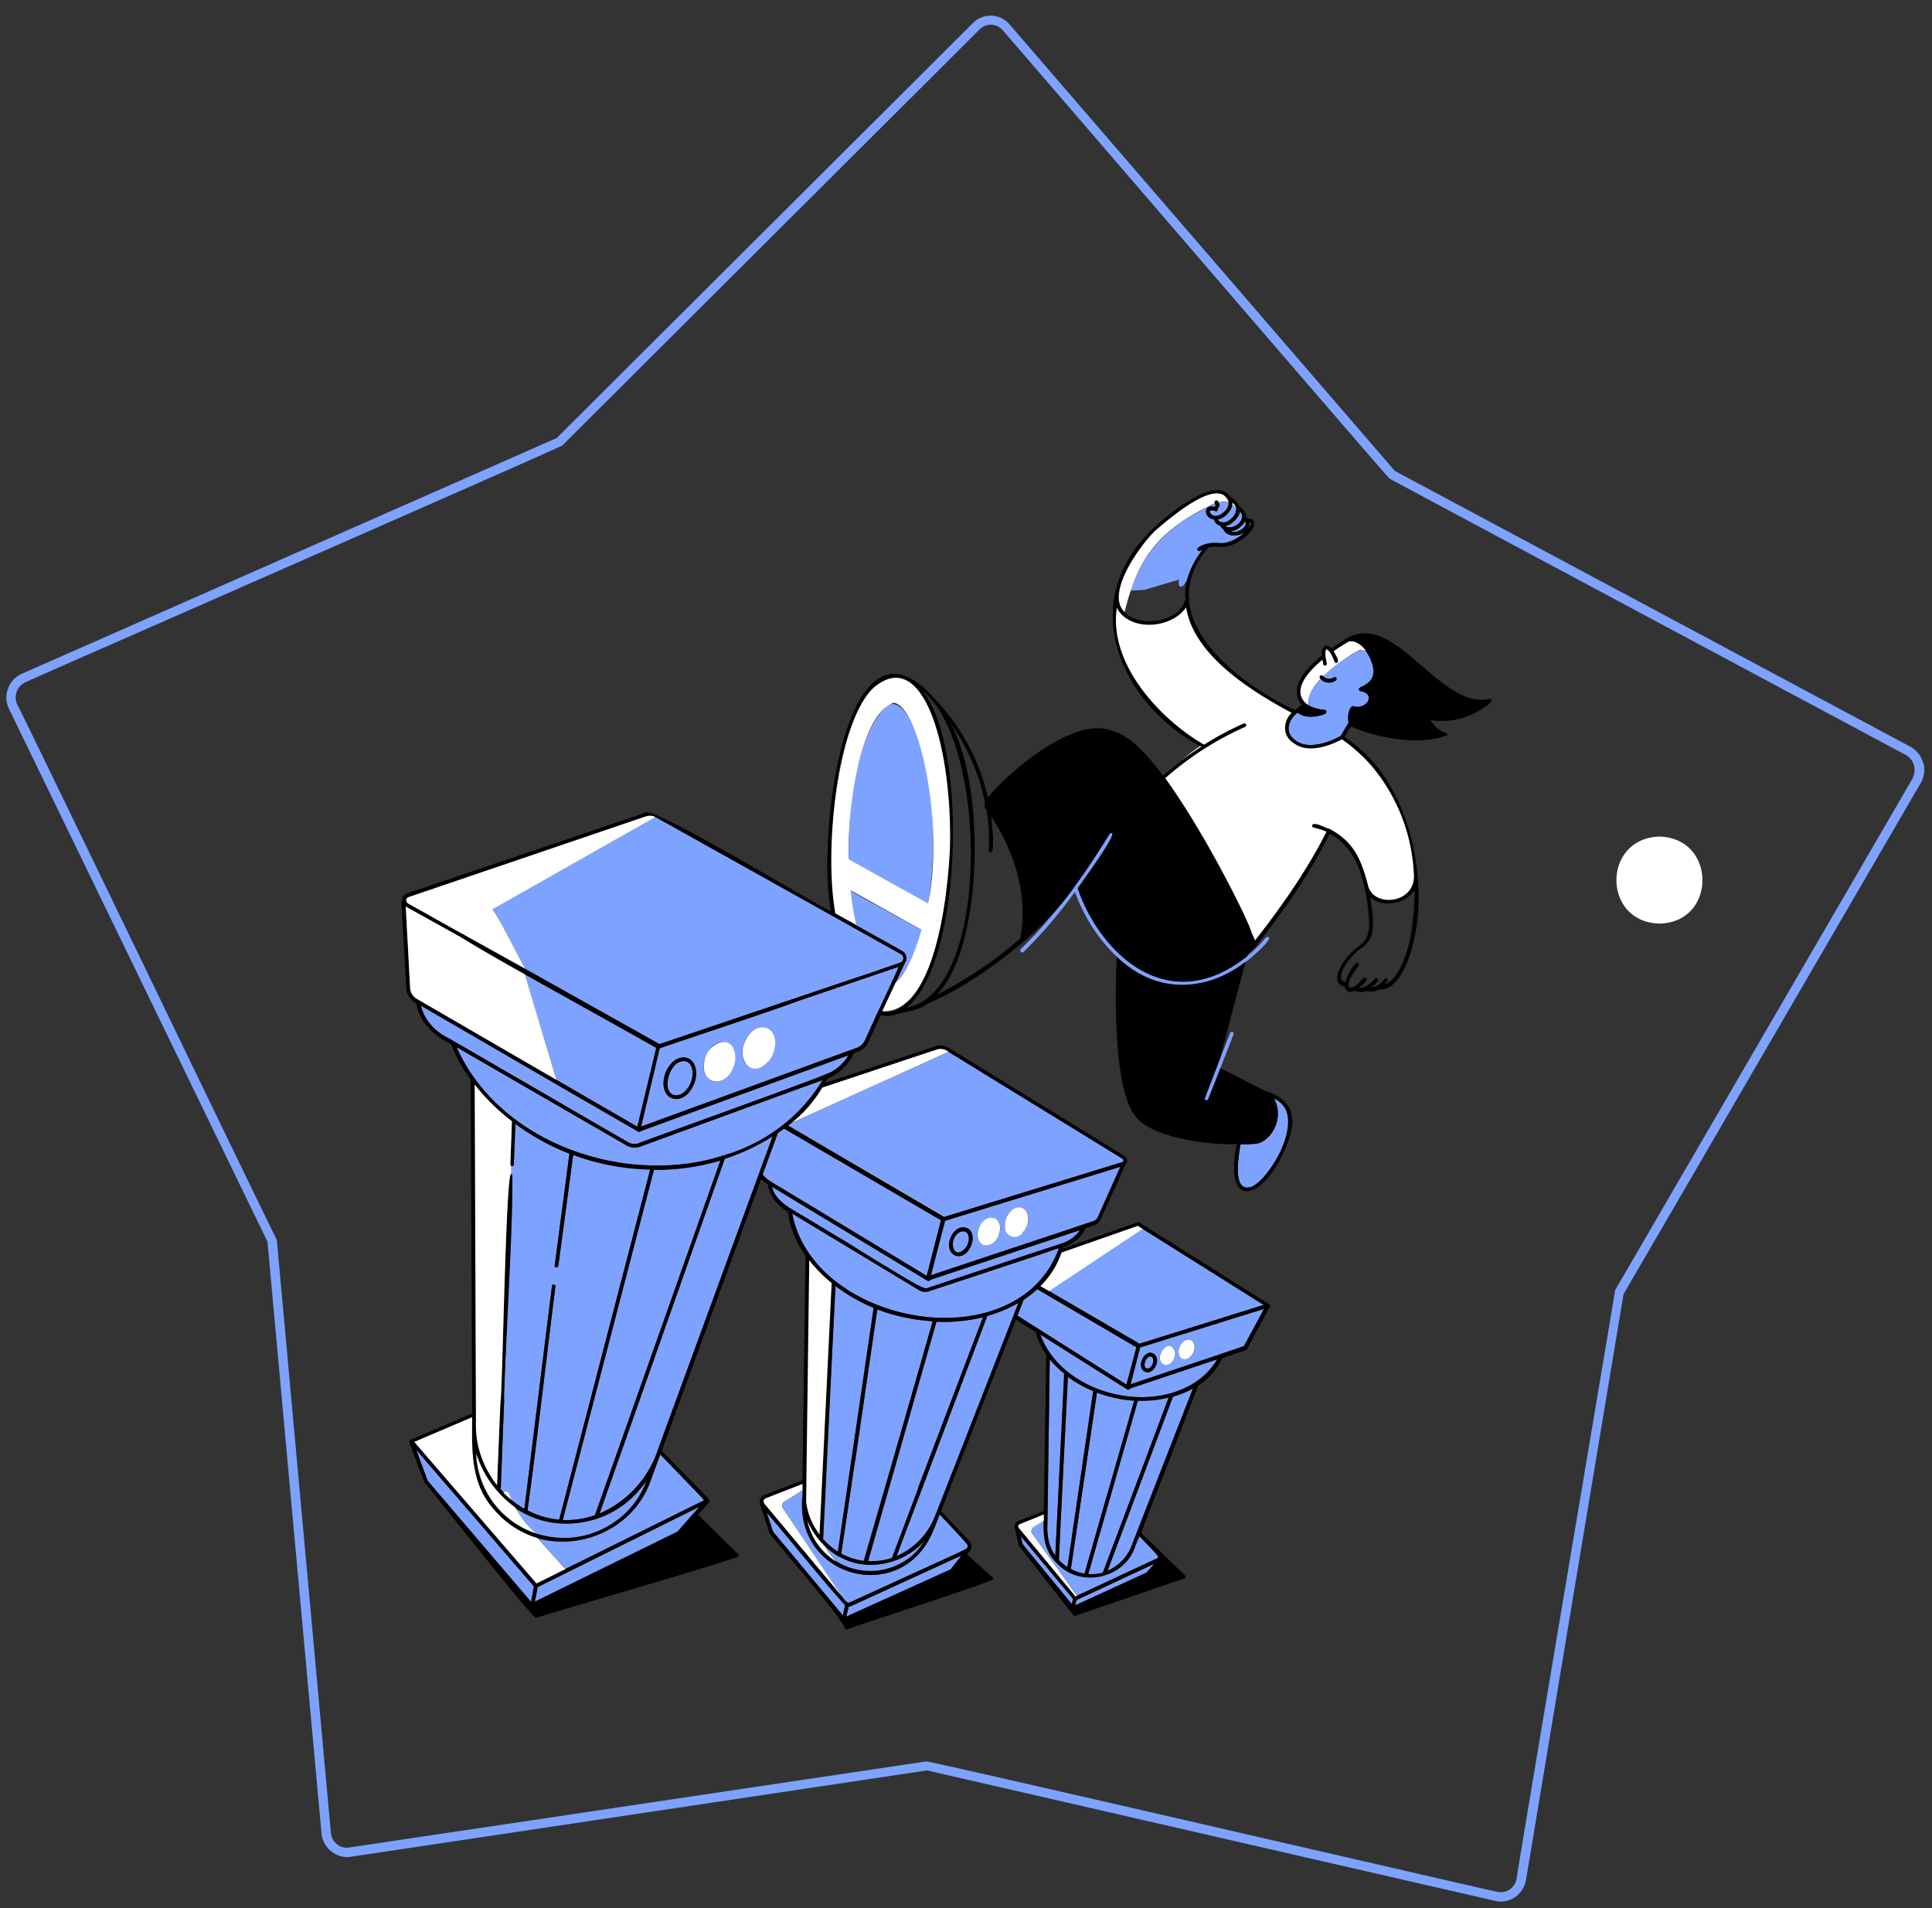 <svg xmlns="http://www.w3.org/2000/svg" data-name="Слой 1" viewBox="0 0 621.9 614.2"><rect x="0" y="0" width="621.9" height="614.2" fill="#333333" stroke="none"/><path fill="none" d="M427.6 266.7v.1a19 19 0 017.4 5.8 18.1 18.1 0 00-7.4-6zM449.5 290.6c-2.9.8-6.5.2-8.4-1.8.3 2.7 1 6 .8 9.4a8.2 8.2 0 01-3.9 7.2c-3.7 2.5-8.8 10.1-5 10.8.6-2 3.1-6.8 4.1-6a.6.6 0 01.1.9c-1.7 2.1-3.8 5.7-3 6.7 1.4.8 3.5-1.6 4.7-2.8a.6.6 0 01.9.8 16.7 16.7 0 01-2.4 2.2c2 .2 3.4-1 5.2-2.8a.6.6 0 01.8 0c.8 1-1.5 2.2-2 2.7a5.8 5.8 0 004.2-2.6.6.6 0 011 .7 10.4 10.4 0 01-1 1c9.4-4.9 9.5-22.8 9.7-30.5a8.4 8.4 0 01-5.8 4zM319 263c.1 1.6 1.5 11-.1 11.5a.6.6 0 01-.6-.6 63.2 63.2 0 00-.7-13c-.9-.8-.5-1.8-.6-2.8a67.5 67.5 0 00-11.4-25.7c12 19.6 10.9 72.9-3.9 87.8a127 127 0 0026.7-18 54.6 54.6 0 00-9.3-39.2zM379.5 186.6l-11.2 3.3-4.4.3a54.2 54.2 0 00-2 6.9c5.2 5.2 18.3 3.2 19.6-4.5a21.2 21.2 0 01.7-6.1l-1.1 1.8s-2.1 2-1.6-1.7z"/><path fill="none" d="M312.6 277.3c1.1-23.4-5.7-45.6-15.8-54.9 14.8 17 13.1 88-5 102a15.1 15.1 0 005-1.8c9.8-6.2 14.5-21.4 15.8-45.3zM415.9 229.5l-.6-.3.5.4z"/><path fill="none" d="M613.6 243l-166.3-89C447 153.7 323 10.5 322.8 9.9a5 5 0 00-7.4-.3c-.5.3-134.3 134-134.8 134.2l-172.4 76a5.2 5.2 0 00-2.8 3 5.3 5.3 0 00.2 4.2L89 398.6c0 .6 17.8 190.7 17.6 191.3a5.2 5.2 0 006 4.8c.5 0 185.8-28 186.3-27.8L482 609a5.2 5.2 0 006.2-4.2c.2-.5 31.3-189 31.7-189.4l95.8-164.8a5.5 5.5 0 00-2.1-7.5zm-133.8-17a23.5 23.5 0 01-19.3 5.7 9 9 0 005 4.2.6.6 0 01.5.6c-8.3 3.6-23 1-31.1-2.8l-2.1 3.5c21.7 13.8 26.7 46.1 22.5 64.5 0 .7-3.4 17.5-11.5 16.7a5.3 5.3 0 01-4 .5 4.2 4.2 0 01-3.7 0c-1.3.7-3.1.2-3.2-1.5-5.9-1 0-10 4.5-13 3.3-2.3 3.1-4.6 3.4-7-1-18.7-6.4-25.8-12.8-29-6.8 13.6-16 26.3-23.5 35.7a.6.6 0 01-.2.4l-2.7 2.8-.1.4a36 36 0 006-6c4.2-1-5.4 7.3-6.5 7.9-.8 2.9-7.7 28.6-8 30.7l3-8a.6.6 0 111.2.3l-4.4 11.2 14.3 7.3c4 1.2 6.6 3 7.9 5.5 1.4 2.6 1.3 6.1-.2 10.3-6.7 19-21.2 24.4-16.7 1.4-9.5.4-28-2.3-32.6-9-8-9.7-6.2-47.4-6-51.3a59.8 59.8 0 01-13.5-20.9c-2 3-18.4 23.7-17.3 18.4a129.7 129.7 0 0012.5-14c-12 13.6-31.3 27-42.5 31.4-2.7 2-6.6 2.7-9.7 3.3a8 8 0 01-5.5.5l-4 8.7c-.9 2-2.7 3-4.6 3.5a16.7 16.7 0 01-8.6 8.2l-.7 1.4 35.7-11.8a4.6 4.6 0 013.9.4l56.7 34.9a1.8 1.8 0 01.3 2.9l-7.9 17.5c-.6 1.8-3.2 2.2-4.8 2.8a12 12 0 01-7.3 6.2l-.1.4 24.1-8.4a.6.6 0 01.5 0l41.8 26.4a.6.6 0 010 1l-7.1 13.4a.6.6 0 01-.4.3l-7.6 2.6a20.9 20.9 0 01-7.7 8.8l-18.4 47.3 14.1 13.8a.6.6 0 01-.2 1l-35 12a.6.6 0 01-.7-.2l-16.5-21c0-.1-1-1-1-1.3l-1.1-5.2a2 2 0 01.9-2.8l8.2-3.3.8-50.2a23.4 23.4 0 01-3.4-7.3l-6.4-4-24 61.6 9.1 9.8c1.4 1.4.2 3-.8 4.2l8.1 7.3a.6.6 0 01.2.6c0 .9-46.5 15.8-46.9 16.2a.6.6 0 01-.7-.3c-.7-3.2-22-27.5-24.3-30.7l-3-9.5a.6.6 0 010-.3 2.3 2.3 0 011.3-2.4l12.4-4.8 1-72.3a32 32 0 01-5.8-14.2 12.6 12.6 0 01-6.5-8.8 7.7 7.7 0 01-2-1.8L213 467l15.2 15.7a.6.6 0 01.1.6c.3 0-3.7 4.2-3.7 4.3l13 12.7a.6.6 0 01.1.6c0 1-64.8 19.5-65.2 20-1 .4-35.2-43.2-35.9-43.4-.1-.2-4.8-13-5-13.2v-.4a.6.6 0 01.4-.5l20-8.4-.5-107.4a50.2 50.2 0 01-6.3-11.4c-5.4-2.6-10.2-7-11.1-13.2a5.6 5.6 0 01-3.3-4.7l-1.6-27.9a.6.6 0 01.3-.5 2.2 2.2 0 011.5-2.2l76.4-25.9c.4-3.9 58.8 31.7 60.1 31.6-4.7-23 4.4-101.7 33.5-68.2a67.3 67.3 0 0117 31.6c4.9-6.3 27.5-27 40.3-21.3 4.8 1 10.4 6.7 16.1 14.2 3.2-2.8 7.9-6.4 12-9.4-25.8-14-40.2-46.1-15.2-70.2.2 0 19.6-18.6 25-9.9a5.2 5.2 0 012.7 2.9 4.5 4.5 0 012.2 3.2 5.2 5.2 0 01.5.7c6.4.4-2.8 10-9.3 9.1a11.4 11.4 0 00-3.3.2c-19.7 23 11.3 44.8 27.9 52.4l2.1-1.8c-4.6-5.6 1.7-11.8 6.5-15.8-.4-2.3 1.1-4.4 3-2.3l3.6-2.3c16.2-12 30.6 22 47.2 18.6a.6.6 0 01.5 1zm54.2 71.3c-18.4-.4-18.4-27.5 0-28 18.5.5 18.5 27.6 0 28z"/><path fill="none" d="M402.4 221.6c-8.3-5.8-18.6-14.7-20.6-26 1.6 11.2 12 20.3 20.6 26z"/><path fill="#7ea2ff" d="M619 245.5a8.3 8.3 0 00-4-5.1l-166-88.8L325 7.9a8 8 0 00-11.8-.5L179.2 141 7 216.9a8.3 8.3 0 00-4.4 4.7 8.4 8.4 0 00.3 6.6l83.2 171.5 17.4 190.5a8.2 8.2 0 003.2 5.8 8 8 0 006.2 1.7l185.5-27.8 182.9 42a8 8 0 006.2-1.1 8.4 8.4 0 003.7-5.6l31.4-188.6L618.3 252a8.4 8.4 0 00.8-6.5zm-3.3 5l-95.8 164.8c0 .6-31.8 188.7-31.7 189.4a5.2 5.2 0 01-6.2 4.3c-.6 0-183.2-42.3-183.8-42l-185.7 27.7a5 5 0 01-4-1 5.3 5.3 0 01-2-3.8L89.1 399.1c-.4-.4-83-171.8-83.5-172.2a5.4 5.4 0 012.6-7.3c.4-.3 172.5-75.7 172.8-76.2l134.4-134a5 5 0 017.4.4c.4.3 124 144.1 124.5 144.3l166.3 89a5.5 5.5 0 012 7.4zM346.5 515l25.1-11.7-2.6 2.9-22.9 10.5zm-18-20.6l16.9 20.2-.4 1.7-15.1-18.4-.7-.9-.6-2.7zm44 6.2a.6.6 0 01-.3 1.1l-25.5 11.9-14.4-20a1.4 1.4 0 01-.4-1c0-.7.7-1 1.2-1.4l2.9-1.8c-.3 4.7.3 9.6 3.7 13.2a.6.6 0 00.3.3c7.5 8.5 22.3 5.2 25.5-5.5l1.3-3 5.7 6.1zm-28.8-57.5a37.5 37.5 0 008.2 4.6l-8.3 56.7a14.2 14.2 0 01-2.8-2.3l3-59zm15.8 7a41.7 41.7 0 005.6.7l-16 55.7a14 14 0 01-4.4-1.5l8.4-56.8a41.2 41.2 0 006.4 1.8zm18-.6a30 30 0 006.5-2.6l-17.7 45.3-.2.6-1.5 3.8a14.6 14.6 0 01-8.1 9zm-35-7.4l-2.8 58.6a14.8 14.8 0 01-2.5-9.9l.7-53.3a31.2 31.2 0 004.7 4.6zm14.5 41l.2-.7 9-31.6a35.9 35.9 0 0010-1L355 506.3a13.8 13.8 0 01-4.7.5zm31.4-44.5l3.4-1.1c-12.5 20.4-49.2 13.6-57-8l3.2 2 24.8 15.7a.6.6 0 001-.3zM333 427l-5.5-3.5 2-5.1a33.1 33.1 0 004.4-3.4l31.9 18.7-3.2 12zm61-1.6l-27 8.4-3.1 12 36.5-12.4 6.5-12-12.4 3.8zm-22 14.2c-1.5 3.8-6.1 2-4.4-2 1.8-4 6.2-1.8 4.5 2zm6-2.3c-1.7 3.8-6 1.8-4.3-2 1.7-3.7 6-1.8 4.3 2zm6.2-2c-1.7 4-6.2 2-4.5-2 1.8-3.9 6.2-1.8 4.5 2zm-13 2.3c.2 1.2-.8 3.2-2.2 2.9-1.8-.9 1.2-6 2.2-3zM348.8 422l-11.2-6.5 30.2-20 39 24.5-40 12.5zM272 516.8a.5.5 0 000 .1l-.7 3.1-22.5-27-2-6.1c7.5 8.7 17.6 21.4 25.3 29.9zm2.1.1l35.4-16.2-3.5 4.5-33.6 15.2.8-3.3a2.3 2.3 0 001-.2zm37.1-20c1.1 1.5-.8 2-1.9 2.5l-.5.3-35.2 16.1a1 1 0 01-1.3-.3l-1.7-2-18.3-27.6a1.8 1.8 0 01.6-2.8l5.4-3.4v1.5c-3 27 32.6 36.2 42.3 11 .4-.7 1.5-3.9 1.9-4.7zM269 414a54.3 54.3 0 0012.3 7l-11.5 78.5a20.6 20.6 0 01-4.8-4.1c1-19 2.9-62.1 4-81.4zm59 5.4L301 488a23.1 23.1 0 01-12.4 12.9l29.2-77.3a42.7 42.7 0 0010-4.2zm-60 81.9a22.4 22.4 0 01-2.3-3.5 21.7 21.7 0 004 3 .6.6 0 00.6.3c8.9 5.1 20.8 2.4 27.4-5.2-5.5 9.8-21.6 13.7-29.7 5.4zm22-7l-2.8 7.2a20.4 20.4 0 01-7.7 1l22-77.1a52.6 52.6 0 0015-1.4zm-14.7-23.9l.1-.7 7-48.2a60.2 60.2 0 0018 3.8L278 502.4a20.5 20.5 0 01-7.3-2.3l4.4-29.7zm41.7-47.8c-23.8 6.3-56.6-5.9-62-31.9l40.8 24.6a3.8 3.8 0 003.3.4l34.8-11.5 7-2.4c-3 10.9-13.4 18-23.9 20.8zM299.4 412l48.2-16c-2.5 4.1-8.4 5-12.5 6.5l-.8.2-35.7 11.9a2.6 2.6 0 01-2.3-.3l-35.6-21.5c-4.4-2.9-10.9-5.3-12.2-10.8l12.2 7.4 37.9 22.9a.6.6 0 00.8-.3zm-52.5-32.4a6.5 6.5 0 01-1.4-1.6l4.9-13.3 2-1.4 50.5 29.5-4.6 17.9c-14.4-8.7-37.4-22.5-51.4-31.1zm59.6 28.6l35.2-11.7L352 393a2.3 2.3 0 001.3-1.2l7.3-16.3-56.4 17.4v.3l-4.6 17.2h.4zm6-7c-2.6 5.8-9 2.8-6.4-3 2.4-5.5 9-3 6.4 3zm8.8-3.3c-2.8 6-8.8 2.2-5.9-3.3 3-5.2 8.3-1.8 6 3.3zm2.7-6c2.5-5.8 9-2.9 6.4 3-2.6 5.7-8.9 2.7-6.4-3zm-12.2 7.5a4.8 4.8 0 01-2.6 3.6c-2.5 1-3-2.8-2-4.5 1.4-3 5.2-3 4.6 1zm-56.9-38l50.5-22.8 56 34.4a.6.6 0 01-.2 1.1l-57 17.6-50.4-29.4 1.1-1zm109.9-181.5a64.5 64.5 0 00-3.3 6.7 38 38 0 013.3-6.7zm26.5-15.3a.6.6 0 00.7-.8c.3-.5.9-1.4.2-2a6.1 6.1 0 013.3 0c0 3-4.1 5.2-5.4 3.9-1.6-1.3-.5-1.8 1.2-1.1zm6.5 2.6a5.2 5.2 0 001.3-2.4 2.2 2.2 0 01.8 1.4c-.1 2.8-4.2 4.4-5.5 3.1a5.6 5.6 0 003.4-2.1zm-2.4-2.1a5.2 5.2 0 001.2-2.5 4.2 4.2 0 011.3 1.6v-.1c.2 1.9-3.2 4.6-4.4 4a.6.6 0 00-.3 0 1.5 1.5 0 01-1.2-.9 5.7 5.7 0 003.4-2.1zm-31.5 25c5.1-13.8 12.2-21 27.2-28a3.3 3.3 0 00.2.5l-.3.6c-3.8-1-3.6 3.6-.2 4a2.5 2.5 0 002 2 2.3 2.3 0 001 1.2c1.5 3.7 9 1.8 8.4-2.3 1.8 1.1-5 7.4-9.8 6.7-4.6-.4-6.7 1.5-6.8 1.6a.6.6 0 00.4 1c.5 0 .3-.2 1.2-.6a27.7 27.7 0 00-5 9.7l-1.1 1.8s-2.1 2-1.6-1.7l-11.2 3.3zm35.8-20.9a5.3 5.3 0 001-1.5c1.4 2.3-3.4 4.3-4.5 3.3a5.3 5.3 0 003.5-1.8zm14.2 188c5.2 12.5-20.5 42.9-14.6 11.2 2.6 0 4.4-.2 4.6-.2 5-.3 9.8-8 6.2-14.6a8.7 8.7 0 013.8 3.5zm-122.1-48.5a2.7 2.7 0 00-1.4-2.6l-13.9-7.7-1-.6a98.6 98.6 0 01-1.8-11.1h.1l1.4.9 21.4 11.8a36.4 36.4 0 01-8.3 17c.4-1.2 3.3-6.6 3.5-7.7zm-18.6-32c-.3-15.1 2-40 12.4-49.6 7-4.1 15.6 19.2 14.7 48.3a121 121 0 01-1.6 15.5zm55.4 29.6a.6.6 0 010-.8 148 148 0 0017-19.9.6.6 0 01.3-.3c3.8-5.2 7.7-11.1 11.3-17 4.6-2.6-10 17-10.3 17.6 7 20.5 29 42.3 54.6 21.8a36 36 0 006-6c4.2-1-5.4 7.3-6.5 7.9-25.2 19-47.3-1.3-55-22.5a144.1 144.1 0 01-16.5 19.3.6.6 0 01-.9 0zm68.6 26.3l-8.3 21.4a.6.6 0 01-1.1-.5l5.1-13.2 3.2-8a.6.6 0 011 .3zm42.5-123c3.4 5 3.5 9.8-2 11.8a.6.6 0 00.3 1.1c.8 0 2.8 1 2.6 2.1 0 2.6-3.5 3.3-4.9 2.7-1.7 0-2 4-1.6 5.3l-2.5 4.3c-3 1.7-10.3 4.7-14.5 1.5-4-2.8-2-7.1.6-9 2.5 2 6.2 1.4 9 .4h-.4c.8 0 .9-1.3 0-1.3a13 13 0 01-5-1.5c-.5-2.8 1.3-5.7 3.8-8.4a3.8 3.8 0 004.9.5.6.6 0 00-.7-1 2.7 2.7 0 01-3.4-.4 59.6 59.6 0 0111.7-8.4zm-10.8 30l1-.5a9.6 9.6 0 01-1 .5zm-295 227l37.9 44-.9 5-33.3-39zM223 486l2.1-1-7.1 8-46 22.6.9-4.7 49-24.3zm3-3.8l.6.7L182 505l-9-10a30 30 0 0037-19.9.6.6 0 00.1-.2l2.5-6.8zM246.8 371l-35.3 96.5a34 34 0 01-18.5 19.7L233.3 373a68 68 0 0015.4-7.2l-1.9 5.2zm-77.6 119.4a28.8 28.8 0 01-3.5-5.2c13.5 10 33.2 5 42.4-8.5-4.8 13.9-22 22-35.7 17a26.3 26.3 0 01-3.2-3.3zm26-13.1l-3.7 10.4a28.2 28.2 0 01-10.3 1.6l29.3-112.8a72.5 72.5 0 0021.4-3l-36.7 103.8zm-33-26.8l2.8-72a.6.6 0 00-.6-.6v-2.7a.6.6 0 001-.5l.5-13a76 76 0 0017.4 9.6l-4.7 35.7a.6.6 0 101.2.2l4.7-35.5a76.3 76.3 0 0024.8 4.7L180 489.2a28 28 0 01-10.2-3c3-21.7 6.2-50.2 9-72.2a.6.6 0 00-1.1-.2l-8.9 71.9a28 28 0 01-4.1-2.8c-.6-1.4-1-3.6-2.6-2.5l-1-1.2a.6.6 0 00.1-.4l.4-9.1.7-19.2zm70.2-78.5c-31.1 10.2-71.7-4.1-85.5-35l54.7 31.7a5.3 5.3 0 004.4.4l47.9-17.5 10.8-3.9a54.3 54.3 0 01-32.3 24.3zm-97-48.3l49.2 28.5 20.9 12.1a.6.6 0 00.8-.2l66.8-24.4c-3.1 6.1-12.2 7.9-18 10.2l-.7.3-48.8 17.8a4 4 0 01-3.4-.3l-50-29-7.6-4.4c-4.4-2.1-8-5.8-9.1-10.6zm75.8 13.6l-6.1 25.4-26-15.1-10.3-34zm-4.5 25.2l69-25.2a4.6 4.6 0 002.7-2.4l4-8.6.2-.5 6.7-14.6-33.2 11.3c-3.1 1.4-41.8 14.2-43.7 15l-6 25.2zm16.7-13.5c-1.3 3-4 5.7-7.2 4.5-4.6-1.8-2.4-11.3 2.2-12.8 4.7-1.7 7 3.7 5 8.4zm12.5-5.3c-3.4 8-12 4.5-8.7-3.8 3.4-8.1 12-4.2 8.7 3.8zm12.8-4.4c-3.6 8.4-12.4 4.5-9-4 3.3-8 12.4-5 9 4zm-26.4 9.3c-1 2.4-3.2 4.6-5.6 3.8-3.6-1.4-1.4-9.5 2.2-10.6 3.6-1.3 5 3.1 3.4 6.8zm-63.9-56L211 263l79 44.1a1.5 1.5 0 01-.3 2.8l-8.6 3-11.4 3.8-57.4 19.4-43.3-24.3c-2.5-4.6-8.2-16.1-10.5-19.1z"/><path d="M372.1 436.6c-2.7-4-7 3.4-3.5 5 2.5 1 4.7-2.9 3.5-5zm-1 2.4c-1 2.5-3.5 1.8-2.4-1 1-2.2 3.2-1.5 2.4 1zm-59.9-43.7c-4.4-1.7-8 6.6-3.9 8.8 4.6 1.9 8-7 4-8.8zm.6 4.1a4.8 4.8 0 01-2.6 3.6c-2.5 1-3-2.8-2-4.5 1.4-3 5.2-3 4.6 1zm95.3-48.3l-14.3-7.3c0 .3-3.7 9.6-4 10.2a.6.6 0 01-1-.4l3.5-9.1 1.6-4.2c.4-2 7.3-27.9 8-30.7-13.3 10.4-30.2 9.8-41.4-1.6-.2 4-2 41.6 6 51.3 4.7 6.7 23.2 9.4 32.6 9-4.5 23 10 17.6 16.7-1.4 2.9-8 .5-13.3-7.7-15.8zm-4.6 31c-5.8 1.6-3.8-9.7-3.2-13.7 2.6 0 4.4-.2 4.7-.2 4.8-.3 9.7-8 6.1-14.6 11.7 5.3-2 26.9-7.6 28.6zm77.3-156a.6.6 0 00-.5-1.1c-16.6 3.4-31-30.5-47.2-18.6l-3.5 2.3c-2-2-3.5 0-3.1 2.3-4.8 4-11 10.2-6.5 15.8l-2.1 1.8c-16.6-7.6-47.6-29.5-27.9-52.4a11.4 11.4 0 013.3-.2c6.5 1 15.7-8.7 9.3-9.1a5.2 5.2 0 00-.5-.7 4.5 4.5 0 00-2.2-3.2 5.2 5.2 0 00-2.8-2.9c-5.3-8.7-24.7 9.9-24.9 10-25.2 24-10.4 56.5 15.5 70.3a103 103 0 00-12.3 9.3c-5.7-7.6-11.4-13.3-16.1-14.3-12.8-5.7-35.4 15-40.3 21.3a67.3 67.3 0 00-17-31.6c-29.1-33.4-38.2 45.2-33.5 68.2-1.6 0-59.5-35.4-60-31.6L131 287.6a2.2 2.2 0 00-1.5 2.2.6.6 0 00-.3.5l1.6 27.9a5.6 5.6 0 003.2 4.7c1 6.2 5.8 10.6 11.2 13.2a50.2 50.2 0 006.3 11.4L152 455l-19.9 8.5a.6.6 0 00-.3.4v.5c0 .1 4.8 13 5 13 .6.3 34.8 44 35.8 43.4.4-.4 65.2-19 65.2-19.9a.6.6 0 00-.1-.5l-13-12.8c0-.1 4-4.3 3.7-4.3a.6.6 0 00-.1-.6L213 467l32-87.5a7.7 7.7 0 002.1 1.7 12.6 12.6 0 006.5 8.8 32 32 0 005.7 14.2l-1 72.3-12.3 4.8a2.3 2.3 0 00-1.4 2.4.6.6 0 000 .4l3.1 9.4c2.4 3.3 23.5 27.4 24.3 30.8a.6.6 0 00.7.2c.4-.4 47-15.3 47-16.2a.6.6 0 00-.3-.6l-8.1-7.3c1-1.2 2.2-2.7.8-4.2l-9.2-9.8 24.1-61.6 6.4 4a23.4 23.4 0 003.4 7.3l-.8 50.3-8.2 3.2a2 2 0 00-1 2.8l1.2 5.3 1 1.2 16.5 21a.6.6 0 00.7.2l35-12a.6.6 0 00.2-1l-14.1-13.7 18.4-47.4a20.9 20.9 0 007.7-8.8l7.6-2.6a.6.6 0 00.4-.3l7.2-13.4a.6.6 0 000-1l-41.9-26.4a.6.6 0 00-.5 0l-24.1 8.4v-.4a12 12 0 007.4-6.2c1.6-.6 4.2-1 4.8-2.8l7.9-17.5a1.8 1.8 0 00-.3-2.9l-56.7-34.9a4.6 4.6 0 00-4-.4l-35.6 11.8.7-1.4a16.7 16.7 0 008.6-8.2c1.9-.6 3.7-1.5 4.6-3.5l4-8.7a8 8 0 005.5-.5c3.2-.7 7-1.2 9.7-3.3 12.8-5.1 36-21.3 47-37.3a.6.6 0 01.2-.3c3.8-5.2 7.7-11.1 11.3-17 4.6-2.6-10 17-10.3 17.6 7 20.5 29 42.3 54.6 21.8v-.4l2.8-2.8a.6.6 0 00.2-.4c7.5-9.4 16.7-22.1 23.5-35.8 6.4 3.3 11.7 10.4 12.8 29.2-.3 2.3-.2 4.6-3.4 7-4.4 2.9-10.4 11.8-4.5 13 0 1.6 1.9 2.1 3.2 1.3a4.2 4.2 0 003.6.1 5.3 5.3 0 004.1-.5c8.1.8 11.4-16 11.5-16.7 4.2-18.3-.9-50.7-22.5-64.5l2-3.5c8.3 3.8 22.8 6.4 31.1 2.8a.6.6 0 00-.4-.6 9 9 0 01-5-4.2 23.5 23.5 0 0019.3-5.7zm-48 10.4l-.3.4c-2.8 1.7-10.2 4.7-14.4 1.5-4.1-2.8-2-7.1.6-9 2.5 2 6.2 1.4 8.9.4h-.3c.8 0 .9-1.2 0-1.3-11.5-1-8.4-10.2-.6-16 .3 1 0 2 1 2a.6.6 0 00.4-.7c-.2-1.5-.8-3.5-.2-4.7 1.5.6 2 2.6 2.7 4a.6.6 0 00.8.4c1-.6-.5-2.5-1-3.8a67 67 0 014.8-3c4.8-1 8.4 7.1 7.9 10.3-.3 2-2.1 3.3-4 4.1l-.4.3a.6.6 0 00.3 1.1c5.4 1 1.3 6.3-2.3 4.8-1.7 0-2 4-1.6 5.3zm-52.2-40c-4.2 4-13.2 5-17.6.6-6.4-6.2 5.3-21.9 10-26.2 1.8-1.8 16.6-14.3 21.7-11.6 2 1.5 2.4 3 .8 5-2.4 2.8-5 1.9-5.1.2 0-.2.9-.4 1.9 0a.6.6 0 00.7-.7c.1-.3.8-1 .5-1.6a3.7 3.7 0 01-.4-.6.6.6 0 00-1.1.3 3.3 3.3 0 00.3.7l-.3.6c-3.8-1-3.6 3.6-.2 4a2.5 2.5 0 002 2 2.3 2.3 0 001 1.2c1.5 3.7 9 1.8 8.4-2.3 1.8 1.1-5 7.4-9.8 6.7-4.6-.4-6.7 1.5-6.8 1.6a.6.6 0 00.4 1c.5 0 .3-.2 1.2-.6-3.8 5-5.9 9.9-5.7 15.8a5.5 5.5 0 01-2 3.8zm17-34a3.4 3.4 0 000-.6c3.4 2.2-.8 6.7-3 6.2a.6.6 0 00-.4 0 1.5 1.5 0 01-1.2-.9c1.6 0 4.5-2.7 4.6-4.6zm4.2 5.2c1.3 2.3-3.5 4.3-4.6 3.3 1.3 0 3.9-1.6 4.6-3.3zm-1-1.5c0 2.8-4.1 4.4-5.4 3.1 1.5 0 4.5-2.6 4.7-4.6a2.5 2.5 0 01.8 1.5zM284 325.6l4.3-9.2 2.8-6.2a2.7 2.7 0 00-.7-4.1l-21.5-12c-3.3-22.2-.5-72.3 19.3-76 23.5 2.5 21.6 91.2 3.4 104.9-2.1 2-4.8 3.3-7.6 2.6zm-1.7.7l-3.9 8.6a4.6 4.6 0 01-2.6 2.4l-17.8 6.5-51.7 18.9 6-25.3c2-.7 40.8-13.6 43.8-14.9l33.2-11.3c-2 4.7-4.8 10.6-7 15.1zm-15.3 19c-8 3.5-52.3 19.2-61.4 22.7a4 4 0 01-3.4-.3l-22.8-13.2-26.7-15.5-1.2-.7-6.9-4c-4.4-2.1-8-5.8-9.1-10.6l49 28.5 21 12.1a.6.6 0 00.7-.2l66.9-24.4a15.5 15.5 0 01-6 5.7zm38.3-6.7l56 34.4a.6.6 0 01-.1 1.1L304 391.7l-50.3-29.4a43.4 43.4 0 0011-12.2l37-12.3a4 4 0 013.7.8zm37.2 61.4l-43.9 14.6c-.8 1.9-27.7-16.1-28.7-16.3l-10.4-6.3c-4-2.5-9.9-5-11-10l12.2 7.4 37.9 22.9a.6.6 0 00.8-.3l48.2-16a11 11 0 01-5.1 4zm64.3 20.1l-40 12.5-31.9-18.6a27.3 27.3 0 006.8-10.8l24.6-8.6 1.5 1zm-20.3 23.7c-16.1 12.1-44.5 5-51.6-14.2l3.1 2 24.9 15.7a.6.6 0 00.8-.3l28.1-9.4a19.6 19.6 0 01-5.3 6.3zm-49.3 42l.7-48.2a31.2 31.2 0 004.7 4.6l-2.9 58.6c-3.3-4.3-2.5-10-2.5-15zm24.6 2.4l-6.8 18a13.8 13.8 0 01-4.7.5l16-55.8a35.9 35.9 0 009.9-1L362 487.7zm-33.6 2.5a3.8 3.8 0 01.4-.2l7.4-3c-.2 5.5-.4 10.8 3.7 15.2a.6.6 0 00.3.3c7.5 8.5 22.3 5.2 25.5-5.5l1.3-3c.2.4 6.5 6.5 6 6.8a.7.7 0 01-.6.5l-25.5 11.9-.4.2-18.3-22a.8.8 0 01.2-1.2zm13 4l2.5-51.5a37.5 37.5 0 008.2 4.6l-8.3 56.7a14.2 14.2 0 01-2.7-2.3l.3-7.4zm14.9-12.6l-7 24.5a14 14 0 01-4.4-1.5l8.4-56.8a41.5 41.5 0 0012 2.6l-8.8 30.6zm-9.6 33l25.1-11.7-2.6 2.9-22.9 10.5zm-18-20.7l16.9 20.3-.4 1.7-15.1-18.4-.7-.9zm37.8-2l-1.7 4.3a14.6 14.6 0 01-8.1 9l21.1-56.1a30 30 0 006.4-2.6l-17.7 45.4zm-38.8-68.9l2-5.1a33.1 33.1 0 004.4-3.4l31.9 18.7-3.2 12zm-1.5.5l-24.2 62-.8 2a23.1 23.1 0 01-12.4 12.9l29.2-77.3a42.7 42.7 0 0010-4.2zm-14.5 73.8a1.3 1.3 0 01-1 1l-1.7.9-35.2 16.1c-1.1.7-2.3-1.8-3-2.3-3.3-4.2-13.6-16.3-16.8-20.2l-7.1-8.5c-.4-.5-1.1-1-.9-1.7-.7-.8 12.4-5.1 12.6-5.5v3.6c-3.2 27 32.5 36.2 42.2 11 .4-.7 1.5-3.9 1.9-4.7 0 .3 10 10.1 9 10.3zm-62.7-4.9l-2-6c7.5 8.7 17.6 21.4 25.3 29.9a.5.5 0 00-.1.1l-.7 3.1-22.5-27zm46.7-13.7l-8.4 22.3a20.4 20.4 0 01-7.7 1l22-77a52.6 52.6 0 0015-1.5l-21 55.2zm-36-2.7l1-70.8a44.6 44.6 0 007.2 7.3l-3.9 81a21.6 21.6 0 01-4.3-10.5v-7zm27.8-6l-9.2 32a20.5 20.5 0 01-7.3-2.4c3-19.5 8.6-58.6 11.6-78.6a60.2 60.2 0 0017.8 3.8l-12.7 44.5zm-13.3-.3l-4.3 29.3a20.6 20.6 0 01-4.8-4.1l4-81.5a54.4 54.4 0 0012.3 7.1zm23.6 25.7c-9.3 15.8-34 11.6-37.7-6.3a24 24 0 009.8 11.3.6.6 0 00.5.2c8.9 5.1 20.8 2.4 27.4-5.2zm-24.4 21.3a2.3 2.3 0 001-.3l35.3-16.2-3.5 4.5-33.6 15.2zM392.5 436l-28.6 9.6 3.1-11.9 39.9-12.4-6.5 12zm-51.8-33.8c-13.8 36.4-79 24.3-85.7-11.6l40.7 24.6a3.8 3.8 0 003.3.4l34.8-11.5 7-2.4-.1.5zM245.5 378l4.9-13.3 2-1.4 50.5 29.5-4.6 17.9-38.8-23.5-6-3.6c-1.9-1.3-6.7-3.5-8-5.6zm-1.3.1L212 466l-.5 1.5a34 34 0 01-18.5 19.7L233.3 373a68 68 0 0015.4-7.2zM226.7 483l-54.1 26.8L134 465l-.7-.9.8-.3 17.8-7.6c-.1 10.5-.6 21.3 7 29.7 14.6 18 44.6 11.3 51-10.7a.6.6 0 00.1-.2l2.5-6.8 13.6 14zm-24.3-26l-10.9 30.8a28.2 28.2 0 01-10.4 1.5l29.4-112.7a72.5 72.5 0 0021.4-3l-29.5 83.4zm3.5 22.5l2.2-2.7c-11.3 28.6-53.4 22-54.9-8.8a30.4 30.4 0 0052.7 11.5zm-53.2-130.3a65 65 0 0012 11.8l-.5 13.8a.6.6 0 00.6.6.6.6 0 00.6-.6l.5-13a76 76 0 0017.4 9.6l-4.7 35.7a.6.6 0 101.1.2l4.8-35.5a76.3 76.3 0 0024.8 4.7L180 489.2a28 28 0 01-10.2-3c3-21.7 6.2-50.2 9-72.2a.6.6 0 00-1.1-.2l-8.9 71.9a28.8 28.8 0 01-7.8-6.5.6.6 0 00.2-.4l.3-8.3.2-5.6.6-14.4c-.6-.6 4-72.7 2.2-72.6-1.7-.2-2.8 72.6-3.4 73.1l-.5 12-.6 15a30.3 30.3 0 01-6.8-19.7V455l-.3-105.9zM134 466.7l37.9 44-.9 5-33.3-39zm89.4 20.4l-5.2 6-46 22.5.9-4.7 49.5-24.6 2.7-1.3zm119.6-91l-43.3 14.4 4.4-17.2.1-.3 56.5-17.4-7.3 16.3a2.3 2.3 0 01-1.4 1.2zm-79-47c-26.5 40.8-97.8 31.4-117-12l54.7 31.6a5.3 5.3 0 004.4.4l47.9-17.5 10.8-3.9-.8 1.4zm-52.8-86l78.7 44a1.5 1.5 0 01-.2 2.8l-8.6 3-11.4 3.8-57.4 19.4-65.3-36.5-15.7-8.8a1.1 1.1 0 01-.5-.7 1.1 1.1 0 01.7-1.4l76.4-25.9a4 4 0 013.3.4zm-80.6 28.7c3.3 2 16 8.8 19 10.7 16 9.5 45.2 25.4 61.7 34.8l-6.1 25.4-70-40.5c-1.6-.8-3-2.2-3.1-4zM293.1 324l-1.3.3c18.1-14 19.8-85 5-102 19.8 15.1 22.1 87 0 100.2a13.2 13.2 0 01-3.7 1.5zm8.6-4c14.8-14.9 15.8-68 3.9-87.7a67.5 67.5 0 0111.4 25.7c.1 1-.3 2 .6 2.8a63.2 63.2 0 01.7 13 .6.6 0 00.6.6c1.6-.4.2-10 .2-11.5 4 6 12.7 21.4 9.3 39.2a127 127 0 01-26.7 18zm125.9-53.3c-1.2-.3-4.6-2.3-5.2-1a.6.6 0 00.4.7 26.7 26.7 0 014.1 1.3c-6.6 13.2-15.8 26-23 35l-1-2.7c-.5-2.4-14.1-30.5-27.8-49.5a99.8 99.8 0 0125.7-16.5.6.6 0 10-.5-1 97.1 97.1 0 00-12.7 6.7c-12.1-6.8-31-24.7-28-44 4 7.8 17.7 6.7 22.2-.2 3 16 22.2 28 34 33.9-2.5 2-3.6 7.2.6 9.8 4.7 3.4 11.3 1 15.6-1.2a57.3 57.3 0 0123.1 43.3c.8 9.4-12.4 11-14.6 4.2-2.2-9.3-5.6-15.3-13-18.8zm26.5 34.7c0 .1-2.6 13.8-8.5 15.5.3-.4 1.5-1.2.8-1.9a.6.6 0 00-.8.2 5.8 5.8 0 01-4.2 2.6c.5-.5 2.8-1.8 2-2.8a.6.6 0 00-.8 0c-1.8 2-3.2 3.1-5.2 3a16.7 16.7 0 002.4-2.3.6.6 0 00-1-.8c-1 1.2-3.2 3.6-4.5 2.8-.9-1 1.2-4.6 3-6.7a.6.6 0 00-.2-.9c-1-.8-3.5 4-4 6-4-.7 1.2-8.3 5-10.8a8.2 8.2 0 003.8-7.2c.2-3.3-.5-6.7-.8-9.4 3.6 3.8 12 2.2 14.2-2.3a91.7 91.7 0 01-1.2 15zm-24-83.2a.6.6 0 01-.1.8 3.8 3.8 0 01-5-.5c-.7-.5.2-1.6.8-1a2.7 2.7 0 003.5.6.6.6 0 01.8 0zM221.5 340.7c-3-1.2-5.9 1.4-7.2 4.4-3.4 9 5.7 12 9 4 1.5-3.6.7-7.4-1.8-8.4zm.8 7.9c-1 2.4-3.2 4.6-5.6 3.8-3.6-1.4-1.4-9.5 2.2-10.6 3.6-1.3 5 3.1 3.4 6.8z"/><path fill="#fff" d="M332.3 493.7l14.4 20-.5.2-18.2-22a1 1 0 01-.2-.8c0-.3.5-.5.8-.6l7.4-3v2l-2.9 1.8c-.9.4-1.6 1.5-.8 2.4zm51-62.3c-3.1-1.2-5.5 4.5-2.7 6 3 1.1 5.5-4.5 2.7-6zm-5.3 3c-2.4-3.8-6.8 3-3.4 4.8 2.4 1 4.5-2.7 3.4-4.8zm-36.3-31.2a27.3 27.3 0 01-6.8 10.8l2.8 1.6 30.1-20-1.5-1zm-89.5 82.6a1.7 1.7 0 01.7-2.7l5.4-3.4v-2l-11.8 4.6c-1.3.6-.5 1.8.2 2.5l24 28.7-18.5-27.7zm16.3-65.5l.4-6.3zm-8-14.6l-1 77.8a21.6 21.6 0 004.3 10.4l3.9-80.9a44.6 44.6 0 01-7.2-7.3zm5.1 92.1a25.4 25.4 0 01-5.7-8.2 20.5 20.5 0 009.5 13.2 20.6 20.6 0 01-3.8-5zm63.5-101c2.1-1.8 2.8-6.6 0-7.9-3.1-1.3-6 3-5.6 6a3.1 3.1 0 005.6 2zm-9-4.6c-4.2-1.6-7.6 6.3-3.7 8.5 4.3 1.6 7.7-6.4 3.8-8.5zm-18.4-54.4l-37 12.3a42.2 42.2 0 01-9.8 11.3l50.4-22.8a4 4 0 00-3.6-.8zm2.4 53.8l-50.3-29.3h-.1l50.3 29.4h.2zM362 197c4.4-17.9 11.3-26.6 29-35-.4-1 1-1.4 1.3-.3a6.1 6.1 0 013.2 0c-3-9.5-21.5 7.4-23.5 9-4.6 4.3-16.4 20.3-10 26.3zm37-32.4l.4.4a4.8 4.8 0 00-.3-.4zm-1.1-.5v-.1a3 3 0 00-1.2-2.2 3.4 3.4 0 010 .7 4.2 4.2 0 011.2 1.6zm43.4 82.2a55 55 0 00-9.3-8.3l-2.1 1c-3.9 1.7-9.6 3.2-13.5.2-4.1-2.6-3-7.7-.6-9.7-11.6-6.3-31.6-18-34-34-4.6 6.9-18.2 8-22.3.2-2.8 19.3 16 37.2 28.1 44a97.1 97.1 0 0112.7-6.8.6.6 0 11.5 1.1 99.8 99.8 0 00-25.7 16.5c13.7 19 27.3 47.1 27.7 49.5l1.2 2.7c7.1-9 16.4-21.8 23-35a26.7 26.7 0 00-4.2-1.3.6.6 0 01-.4-.8c.6-1.2 4 .8 5.2 1.1v-.1c8 4.2 10.4 9.3 12.9 18.9 2.2 6.8 15.4 5.2 14.6-4.2a58 58 0 00-13.8-35zm-59.8-53.8a4.8 4.8 0 01-.1.7 4.1 4.1 0 000-.7zm-1 52l6.2-4.2-.3-.2c-2.2 1.6-4.2 3-5.9 4.5zm-74.7 28c-1 22.6-6.6 53.8-21.8 53l4.3-9.2c3-2.6 6-8.6 8.3-17l-21.3-11.9-1.5-.8a98.5 98.5 0 001.8 11.1l-.4-.2-6.3-3.5c-3.9-21.5 1.1-62.5 12.4-72.7 16.3-13.7 25.2 20.4 24.5 51.2zm-18-46.3c-11.8 3.7-15.2 38-14.6 50.4l25.5 14.2c5.3-24.2-2.4-63.2-11-64.6zm133.4.8c-.4-2.9 1.4-5.8 3.9-8.5a.6.6 0 11.8-.8 59.6 59.6 0 0111.7-8.5l2 .3c-1.1-1.8-3.3-3.4-5.4-3a67 67 0 00-4.9 3.1c.6 1.3 2.1 3.2 1 3.8a.6.6 0 01-.7-.4c-.7-1.4-1.2-3.4-2.7-4-.6 1.2 0 3.3.2 4.7a.6.6 0 01-1.1.3l-.3-1.6c-4.5 3.6-10.7 10.4-4.5 14.6zM159 485.9c-7.6-8.4-7.1-19.2-7-29.7l-17.8 7.6-.8.3.7.9 38.6 44.7 9.3-4.6-9-10a29.4 29.4 0 01-14-9.2zm3-5.5a28.2 28.2 0 002.7 2.5c-.6-1.4-1-3.6-2.6-2.5zm-8-14.6a32.8 32.8 0 006 12.3l.6-15 .5-12c.6-.6 1.7-73.4 3.4-73.2v-2.7a.6.6 0 01-.2-.5l.5-13.8a65 65 0 01-12-11.8l.4 106v3.2a29.9 29.9 0 00.8 7.5zm-.7 2.3a28.3 28.3 0 0019.2 25.5 28.8 28.8 0 01-6.7-8.4 34 34 0 01-12.5-17.3v.2zm-19-146.5l44.8 26-10.2-34c-5.5-3-15.4-8.7-20.7-12l-17.6-9.8L132 318a4.3 4.3 0 002.1 3.5zm113 20.2a9.3 9.3 0 001.5-2.5c3.4-9-5.7-12-9-4-2.8 5.9 2.3 12.2 7.4 6.5zm-10.6-2c-.8-7.6-9-4.1-9.9 1.5-1.8 8 6.6 9.2 9.2 2.4a8.7 8.7 0 00.7-3.9zm-28.8-77l-76.4 26a1 1 0 00-.7.9 1.2 1.2 0 00.5 1.1l15.7 8.8 2.2 1.2 19.8 11c-2.5-4.6-8.2-16.1-10.5-19.1L211 263a4 4 0 00-3-.2zm326.3 6.5c-18.5.5-18.5 27.6 0 28 18.4-.4 18.4-27.5 0-28z"/></svg>